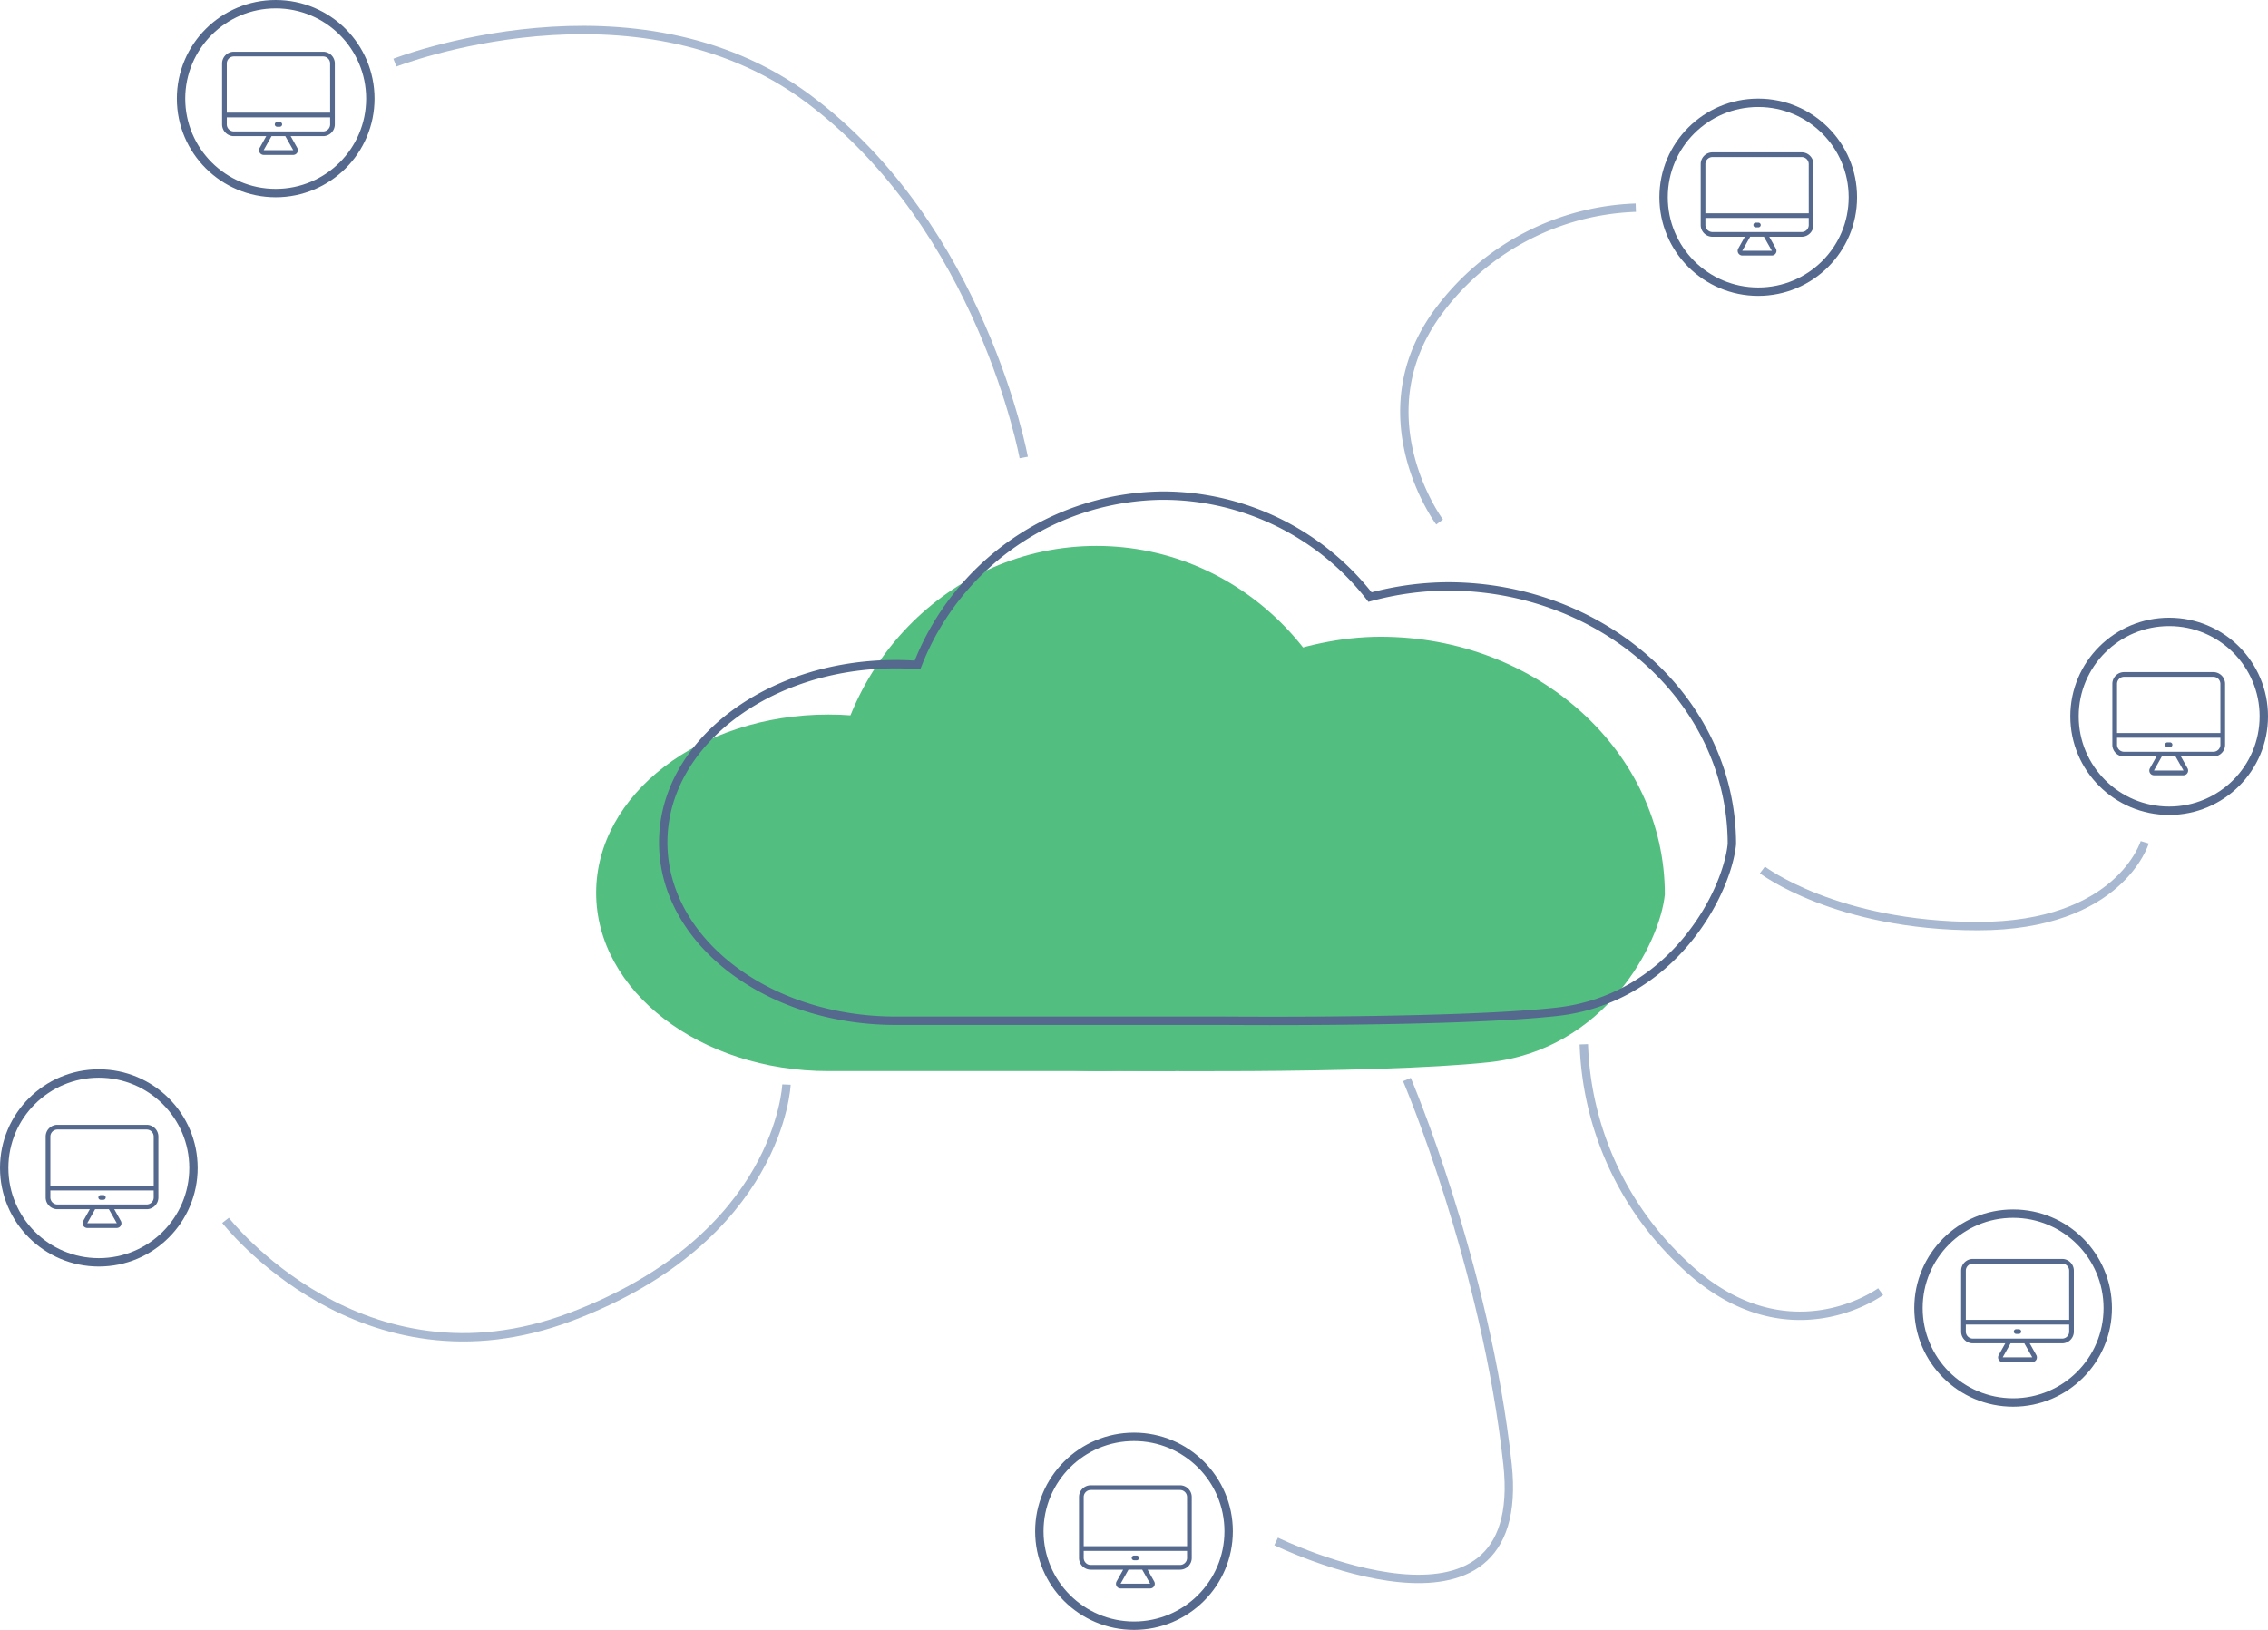 <svg xmlns="http://www.w3.org/2000/svg" viewBox="3812.5 5491.528 270.5 194.423"><defs><style>.cls-1,.cls-5,.cls-7{fill:none}.cls-1{stroke:#a8b8d0}.cls-2{fill:#fff}.cls-2,.cls-5{stroke:#54698d}.cls-3{fill:#52be7f}.cls-4{fill:#54698d}.cls-6{stroke:none}.cls-8{filter:url(#Union_2)}.cls-9{filter:url(#Path_36)}.cls-10{filter:url(#Path_35)}.cls-11{filter:url(#Path_34)}</style><filter id="Path_34" x="3868.603" y="5561.758" width="99.113" height="72.53" filterUnits="userSpaceOnUse"><feOffset dy="3"/><feGaussianBlur stdDeviation="5" result="blur"/><feFlood flood-opacity=".161"/><feComposite operator="in" in2="blur"/><feComposite in="SourceGraphic"/></filter><filter id="Path_35" x="3896.496" y="5541.653" width="93.535" height="92.635" filterUnits="userSpaceOnUse"><feOffset dy="3"/><feGaussianBlur stdDeviation="5" result="blur-2"/><feFlood flood-opacity=".161"/><feComposite operator="in" in2="blur-2"/><feComposite in="SourceGraphic"/></filter><filter id="Path_36" x="3917.113" y="5552.479" width="108.946" height="81.826" filterUnits="userSpaceOnUse"><feOffset dy="3"/><feGaussianBlur stdDeviation="5" result="blur-3"/><feFlood flood-opacity=".161"/><feComposite operator="in" in2="blur-3"/><feComposite in="SourceGraphic"/></filter><filter id="Union_2" x="3876.103" y="5535.152" width="158.457" height="93.652" filterUnits="userSpaceOnUse"><feOffset dy="3"/><feGaussianBlur stdDeviation="5" result="blur-4"/><feFlood flood-opacity=".161"/><feComposite operator="in" in2="blur-4"/><feComposite in="SourceGraphic"/></filter></defs><g id="Group_245" data-name="Group 245" transform="translate(2960 3940)"><path id="Path_91" data-name="Path 91" class="cls-1" d="M-29.7-42.526s28.578-11.149 49.3 4.3 25.7 42.8 25.7 42.8" transform="translate(929.299 1601.526)"/><path id="Path_86" data-name="Path 86" class="cls-1" d="M22.421.934a30.557 30.557 0 0 0-23.4 12.2c-9.461 12.538 0 25.3 0 25.3" transform="translate(1025.179 1575.366)"/><path id="Path_87" data-name="Path 87" class="cls-1" d="M64.4 14.715s-2.994 10-19.9 10-25.7-6.7-25.7-6.7" transform="translate(1043.897 1637.285)"/><path id="Path_88" data-name="Path 88" class="cls-1" d="M31.586 44.787s-11.347 8.365-23.6-3.4a37.558 37.558 0 0 1-11.8-26.1" transform="translate(1045.214 1660.813)"/><path id="Path_89" data-name="Path 89" class="cls-1" d="M-60.166 73.586s30.192 14.7 27.6-9.2-12-45.9-12-45.9" transform="translate(1064.866 1661.813)"/><path id="Path_90" data-name="Path 90" class="cls-1" d="M12.941 43.716s16.229 20.943 41.2 11.5 25.7-27.7 25.7-27.7" transform="translate(866.459 1653.384)"/><g id="Group_87" data-name="Group 87" transform="translate(852.5 1551.528)"><g id="Ellipse_15" data-name="Ellipse 15" class="cls-2" transform="translate(197.912 11.764)"><ellipse class="cls-6" cx="11.788" cy="11.764" rx="11.788" ry="11.764"/><ellipse class="cls-7" cx="11.788" cy="11.764" rx="11.288" ry="11.264"/></g><g id="Ellipse_18" data-name="Ellipse 18" class="cls-2" transform="translate(21.094)"><ellipse class="cls-6" cx="11.788" cy="11.764" rx="11.788" ry="11.764"/><ellipse class="cls-7" cx="11.788" cy="11.764" rx="11.288" ry="11.264"/></g><g id="Ellipse_19" data-name="Ellipse 19" class="cls-2" transform="translate(123.462 170.894)"><ellipse class="cls-6" cx="11.788" cy="11.764" rx="11.788" ry="11.764"/><ellipse class="cls-7" cx="11.788" cy="11.764" rx="11.288" ry="11.264"/></g><g id="Ellipse_21" data-name="Ellipse 21" class="cls-2" transform="translate(228.312 144.269)"><ellipse class="cls-6" cx="11.788" cy="11.764" rx="11.788" ry="11.764"/><ellipse class="cls-7" cx="11.788" cy="11.764" rx="11.288" ry="11.264"/></g><g id="Ellipse_20" data-name="Ellipse 20" class="cls-2" transform="translate(246.924 73.683)"><ellipse class="cls-6" cx="11.788" cy="11.764" rx="11.788" ry="11.764"/><ellipse class="cls-7" cx="11.788" cy="11.764" rx="11.288" ry="11.264"/></g><g id="Ellipse_16" data-name="Ellipse 16" class="cls-2" transform="translate(0 127.551)"><ellipse class="cls-6" cx="11.788" cy="11.764" rx="11.788" ry="11.764"/><ellipse class="cls-7" cx="11.788" cy="11.764" rx="11.288" ry="11.264"/></g></g><g id="Symbol_1" data-name="Symbol 1"><g class="cls-11" transform="translate(-2959.997 -3939.997)"><path id="Path_34-2" data-name="Path 34" class="cls-3" d="M28.2.5c15.3 0 27.7 9.521 27.7 21.265 0 9.243 13.714 21.265 13.714 21.265H28.2C12.9 43.03.5 33.509.5 21.765S12.9.5 28.2.5z" transform="translate(3883.1 5573.26)"/></g><g class="cls-10" transform="translate(-2959.997 -3939.997)"><path id="Path_35-2" data-name="Path 35" class="cls-3" d="M32.267.5c17.545 0 31.768 14.693 31.768 32.817S49.812 63.135 32.267 63.135.5 51.441.5 33.317 14.723.5 32.267.5z" transform="translate(3911 5553.15)"/></g><g class="cls-9" transform="translate(-2959.997 -3939.997)"><path id="Path_36-2" data-name="Path 36" class="cls-3" d="M25.66.5c18.721 0 33.9 13.762 33.9 30.738-.582 5.839-7.1 18.532-20.994 20.018s-46.466.991-46.466.991-16.317-8.421-10.051-23.281C-12.93 17.387 6.939.5 25.66.5z" transform="translate(3951.5 5563.98)"/></g></g><g id="imac" transform="translate(878.989 1557.7)"><g id="Group_187" data-name="Group 187"><g id="Group_186" data-name="Group 186"><path id="Path_209" data-name="Path 209" class="cls-4" d="M12.044 16H1.4A1.4 1.4 0 0 0 0 17.4v7.268a1.4 1.4 0 0 0 1.4 1.4h3.866l-.784 1.4a.568.568 0 0 0 0 .559.56.56 0 0 0 .476.28h3.529a.56.56 0 0 0 .476-.28.568.568 0 0 0 0-.559l-.784-1.4h3.865a1.4 1.4 0 0 0 1.4-1.4V17.4a1.4 1.4 0 0 0-1.4-1.4zM8.487 27.741H4.958l.942-1.678h1.635zm4.4-3.075a.842.842 0 0 1-.84.839H1.4a.842.842 0 0 1-.84-.839v-.839h12.324zm0-1.4H.56V17.4a.842.842 0 0 1 .84-.839h10.644a.842.842 0 0 1 .84.839z" transform="translate(0 -16)"/><path id="Path_210" data-name="Path 210" class="cls-4" d="M180.28 256.559h.28a.28.28 0 1 0 0-.559h-.28a.28.28 0 1 0 0 .559z" transform="translate(-173.698 -247.614)"/></g></g></g><g id="imac-2" data-name="imac" transform="translate(857.947 1685.7)"><g id="Group_187-2" data-name="Group 187"><g id="Group_186-2" data-name="Group 186"><path id="Path_209-2" data-name="Path 209" class="cls-4" d="M12.044 16H1.4A1.4 1.4 0 0 0 0 17.4v7.268a1.4 1.4 0 0 0 1.4 1.4h3.866l-.784 1.4a.568.568 0 0 0 0 .559.56.56 0 0 0 .476.28h3.529a.56.56 0 0 0 .476-.28.568.568 0 0 0 0-.559l-.784-1.4h3.865a1.4 1.4 0 0 0 1.4-1.4V17.4a1.4 1.4 0 0 0-1.4-1.4zM8.487 27.741H4.958l.942-1.678h1.635zm4.4-3.075a.842.842 0 0 1-.84.839H1.4a.842.842 0 0 1-.84-.839v-.839h12.324zm0-1.4H.56V17.4a.842.842 0 0 1 .84-.839h10.644a.842.842 0 0 1 .84.839z" transform="translate(0 -16)"/><path id="Path_210-2" data-name="Path 210" class="cls-4" d="M180.28 256.559h.28a.28.28 0 1 0 0-.559h-.28a.28.28 0 1 0 0 .559z" transform="translate(-173.698 -247.614)"/></g></g></g><g id="imac-3" data-name="imac" transform="translate(981.192 1728.7)"><g id="Group_187-3" data-name="Group 187"><g id="Group_186-3" data-name="Group 186"><path id="Path_209-3" data-name="Path 209" class="cls-4" d="M12.044 16H1.4A1.4 1.4 0 0 0 0 17.4v7.268a1.4 1.4 0 0 0 1.4 1.4h3.866l-.784 1.4a.568.568 0 0 0 0 .559.56.56 0 0 0 .476.28h3.529a.56.56 0 0 0 .476-.28.568.568 0 0 0 0-.559l-.784-1.4h3.865a1.4 1.4 0 0 0 1.4-1.4V17.4a1.4 1.4 0 0 0-1.4-1.4zM8.487 27.741H4.958l.942-1.678h1.635zm4.4-3.075a.842.842 0 0 1-.84.839H1.4a.842.842 0 0 1-.84-.839v-.839h12.324zm0-1.4H.56V17.4a.842.842 0 0 1 .84-.839h10.644a.842.842 0 0 1 .84.839z" transform="translate(0 -16)"/><path id="Path_210-3" data-name="Path 210" class="cls-4" d="M180.28 256.559h.28a.28.28 0 1 0 0-.559h-.28a.28.28 0 1 0 0 .559z" transform="translate(-173.698 -247.614)"/></g></g></g><g id="imac-4" data-name="imac" transform="translate(1086.401 1701.7)"><g id="Group_187-4" data-name="Group 187"><g id="Group_186-4" data-name="Group 186"><path id="Path_209-4" data-name="Path 209" class="cls-4" d="M12.044 16H1.4A1.4 1.4 0 0 0 0 17.4v7.268a1.4 1.4 0 0 0 1.4 1.4h3.866l-.784 1.4a.568.568 0 0 0 0 .559.56.56 0 0 0 .476.28h3.529a.56.56 0 0 0 .476-.28.568.568 0 0 0 0-.559l-.784-1.4h3.865a1.4 1.4 0 0 0 1.4-1.4V17.4a1.4 1.4 0 0 0-1.4-1.4zM8.487 27.741H4.958l.942-1.678h1.635zm4.4-3.075a.842.842 0 0 1-.84.839H1.4a.842.842 0 0 1-.84-.839v-.839h12.324zm0-1.4H.56V17.4a.842.842 0 0 1 .84-.839h10.644a.842.842 0 0 1 .84.839z" transform="translate(0 -16)"/><path id="Path_210-4" data-name="Path 210" class="cls-4" d="M180.28 256.559h.28a.28.28 0 1 0 0-.559h-.28a.28.28 0 1 0 0 .559z" transform="translate(-173.698 -247.614)"/></g></g></g><g id="imac-5" data-name="imac" transform="translate(1104.437 1631.7)"><g id="Group_187-5" data-name="Group 187"><g id="Group_186-5" data-name="Group 186"><path id="Path_209-5" data-name="Path 209" class="cls-4" d="M12.044 16H1.4A1.4 1.4 0 0 0 0 17.4v7.268a1.4 1.4 0 0 0 1.4 1.4h3.866l-.784 1.4a.568.568 0 0 0 0 .559.56.56 0 0 0 .476.28h3.529a.56.56 0 0 0 .476-.28.568.568 0 0 0 0-.559l-.784-1.4h3.865a1.4 1.4 0 0 0 1.4-1.4V17.4a1.4 1.4 0 0 0-1.4-1.4zM8.487 27.741H4.958l.942-1.678h1.635zm4.4-3.075a.842.842 0 0 1-.84.839H1.4a.842.842 0 0 1-.84-.839v-.839h12.324zm0-1.4H.56V17.4a.842.842 0 0 1 .84-.839h10.644a.842.842 0 0 1 .84.839z" transform="translate(0 -16)"/><path id="Path_210-5" data-name="Path 210" class="cls-4" d="M180.28 256.559h.28a.28.28 0 1 0 0-.559h-.28a.28.28 0 1 0 0 .559z" transform="translate(-173.698 -247.614)"/></g></g></g><g id="imac-6" data-name="imac" transform="translate(1055.34 1569.7)"><g id="Group_187-6" data-name="Group 187"><g id="Group_186-6" data-name="Group 186"><path id="Path_209-6" data-name="Path 209" class="cls-4" d="M12.044 16H1.4A1.4 1.4 0 0 0 0 17.4v7.268a1.4 1.4 0 0 0 1.4 1.4h3.866l-.784 1.4a.568.568 0 0 0 0 .559.56.56 0 0 0 .476.28h3.529a.56.56 0 0 0 .476-.28.568.568 0 0 0 0-.559l-.784-1.4h3.865a1.4 1.4 0 0 0 1.4-1.4V17.4a1.4 1.4 0 0 0-1.4-1.4zM8.487 27.741H4.958l.942-1.678h1.635zm4.4-3.075a.842.842 0 0 1-.84.839H1.4a.842.842 0 0 1-.84-.839v-.839h12.324zm0-1.4H.56V17.4a.842.842 0 0 1 .84-.839h10.644a.842.842 0 0 1 .84.839z" transform="translate(0 -16)"/><path id="Path_210-6" data-name="Path 210" class="cls-4" d="M180.28 256.559h.28a.28.28 0 1 0 0-.559h-.28a.28.28 0 1 0 0 .559z" transform="translate(-173.698 -247.614)"/></g></g></g><g class="cls-8" transform="translate(-2960 -3940)"><path id="Union_2-2" data-name="Union 2" class="cls-5" d="M4593.619-5472.364H4554.7c-15.3 0-27.7-9.521-27.7-21.266s12.4-21.265 27.7-21.265q1.329 0 2.626.095a31.689 31.689 0 0 1 29.336-20.2 31.325 31.325 0 0 1 24.636 12.1 36.171 36.171 0 0 1 9.261-1.271c18.721 0 33.9 13.762 33.9 30.738-.583 5.838-7.1 18.531-20.994 20.017-8.344.893-23.423 1.071-34.139 1.071-2.097-.003-4.026-.009-5.707-.019z" transform="translate(-635.4 11082.65)"/></g></g></svg>
